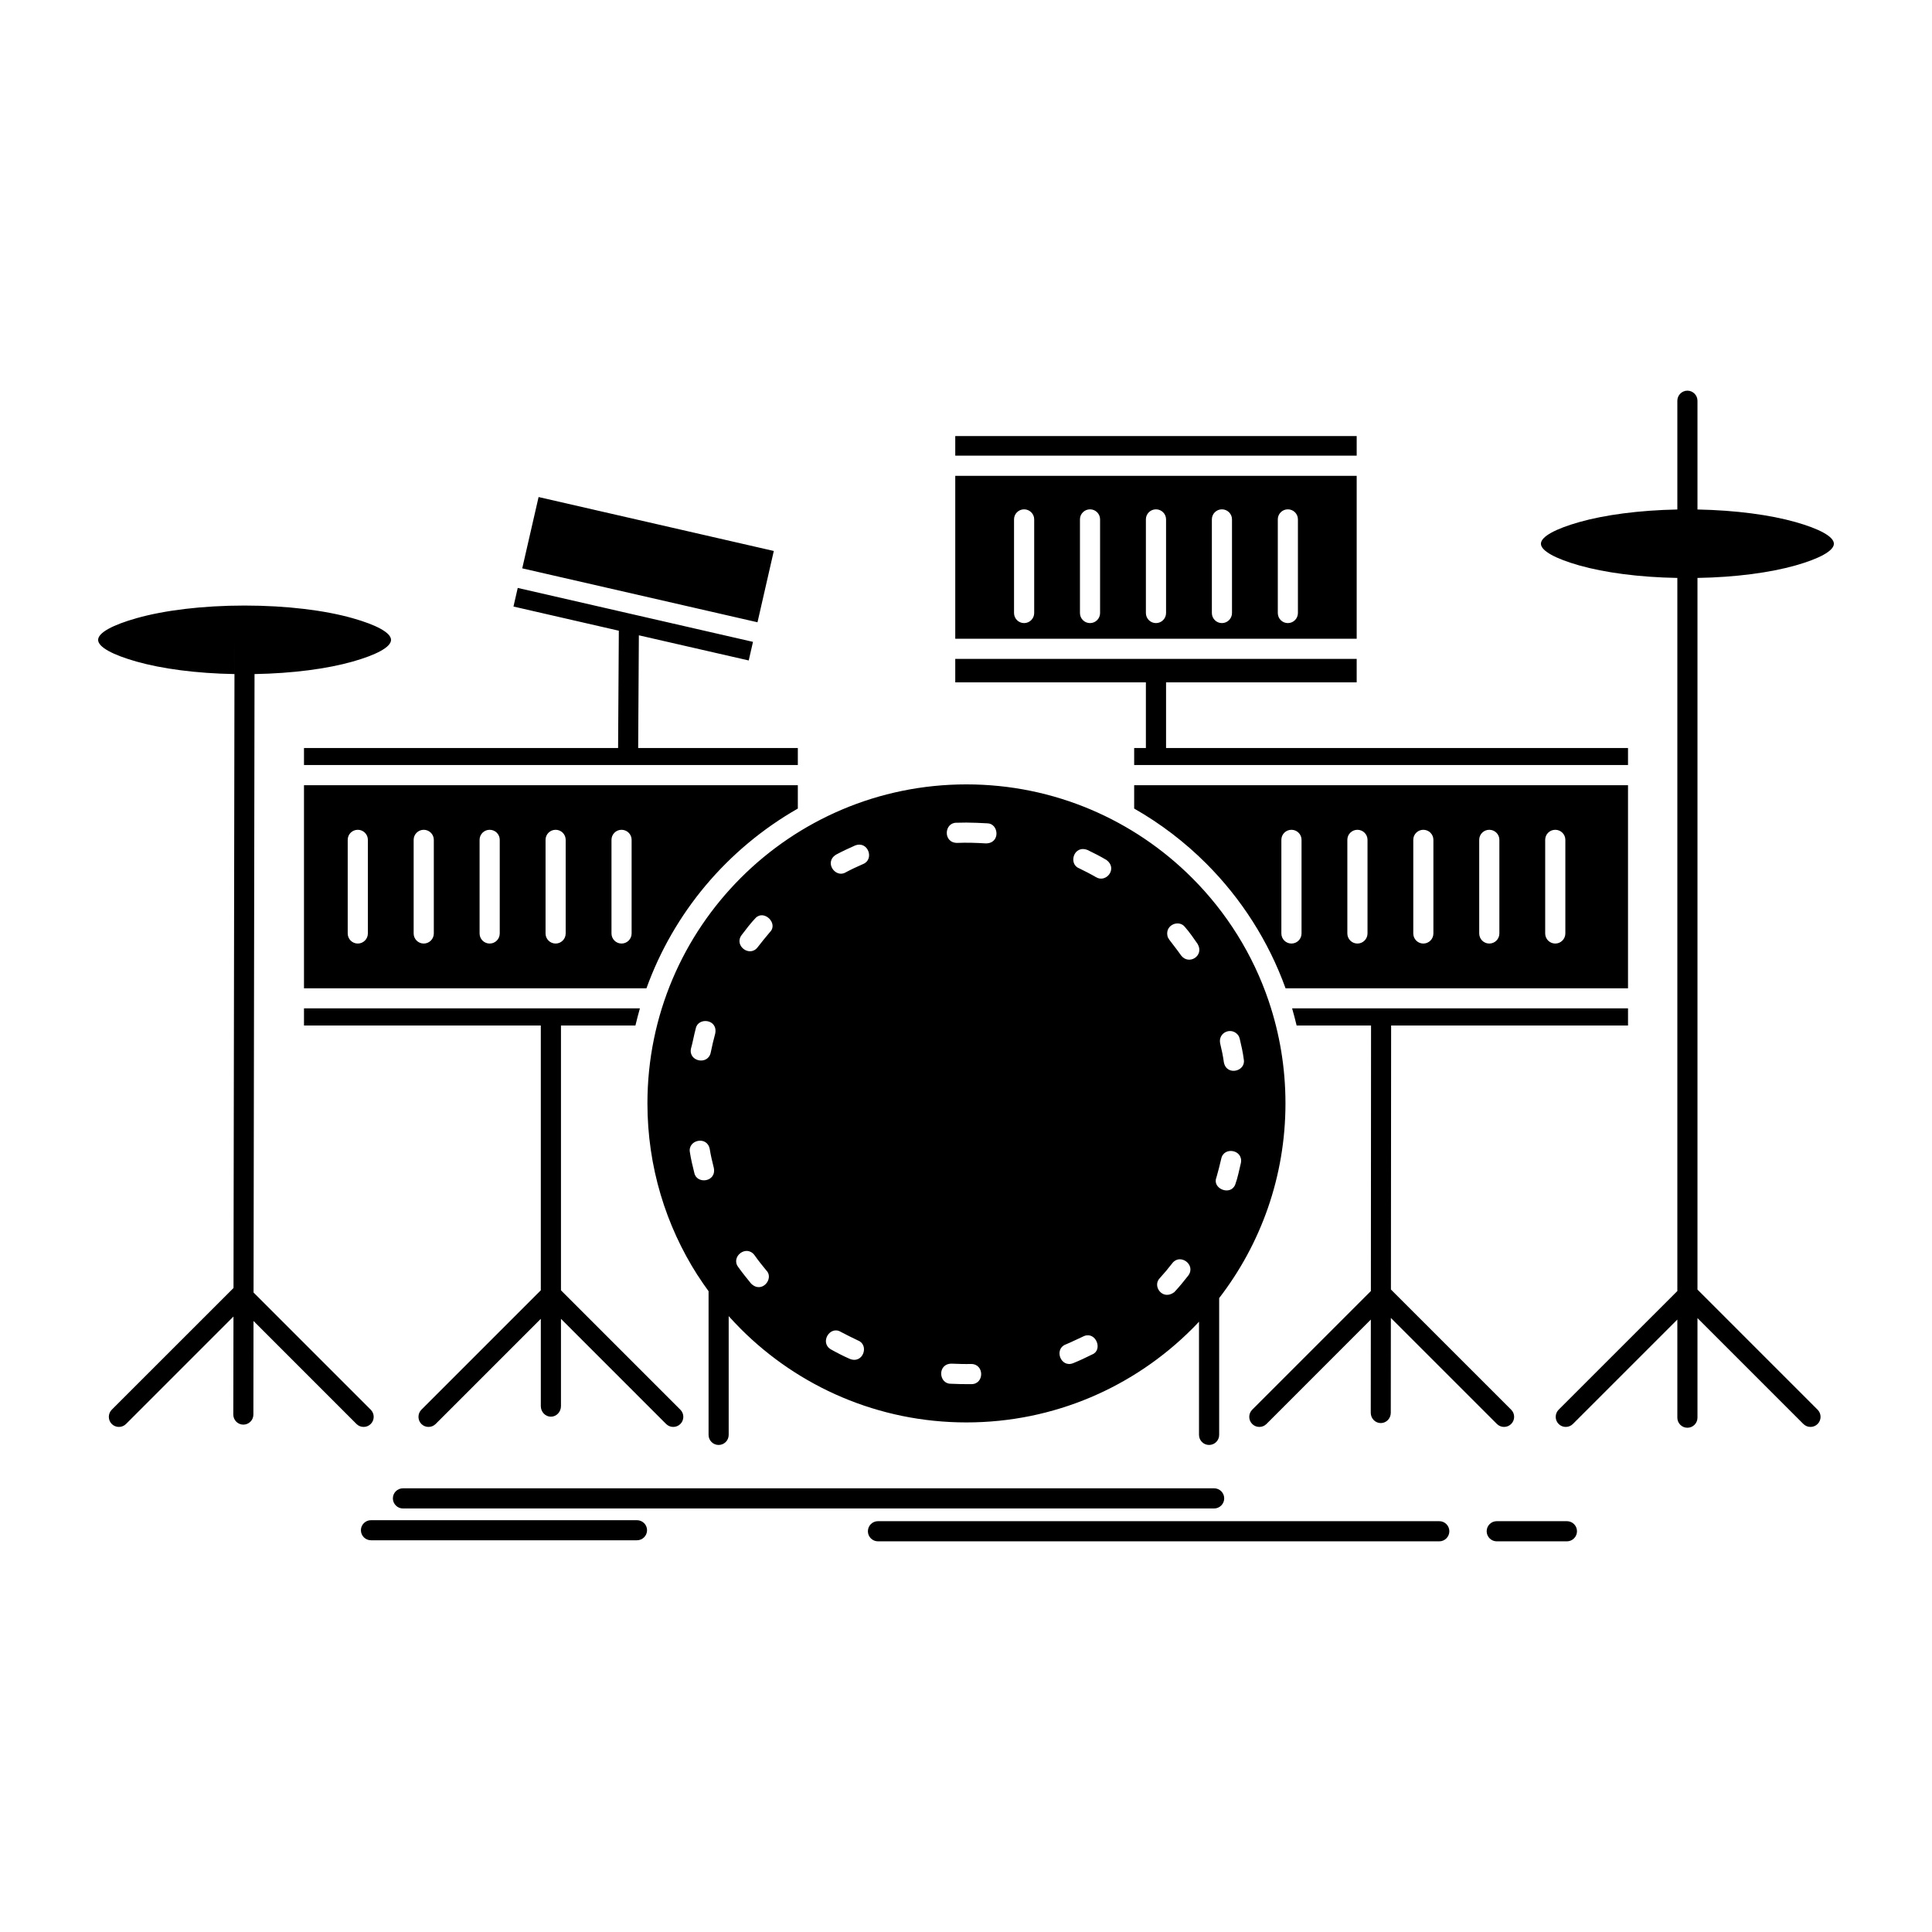 <?xml version="1.0" ?><!DOCTYPE svg  PUBLIC '-//W3C//DTD SVG 1.1//EN'  'http://www.w3.org/Graphics/SVG/1.1/DTD/svg11.dtd'><svg height="512px" style="enable-background:new 0 0 512 512;" version="1.1" viewBox="0 0 512 512" width="512px" xml:space="preserve" xmlns="http://www.w3.org/2000/svg" xmlns:xlink="http://www.w3.org/1999/xlink"><g id="_x34_08_x2C__drum_x2C__drums_x2C__instrument_x2C__kit_x2C__musical"><g><path d="M300.567,214.277c7.015,3.996,13.435,8.904,19.103,14.573    c9.244,9.253,16.487,20.503,21.014,33.058h90.756v-53.822H300.567V214.277z M211.433,208.086H80.56v53.822h90.756    c3.625-10.035,8.97-19.244,15.68-27.237c6.844-8.144,15.119-15.073,24.437-20.394V208.086z M205.066,146.012l-62.335-14.291    l-4.331,18.896l62.346,14.291L205.066,146.012z M253.154,120.752h106.383v-5.191H253.154V120.752z M290.491,232.478    c2.66,1.587,5.776-2.302,2.759-4.561c-1.598-0.956-3.345-1.847-5.019-2.649c-3.661-1.478-5.17,3.67-2.292,4.822    C287.494,230.85,288.992,231.609,290.491,232.478z M312.98,253.177c2.074,2.759,6.268,0.087,4.387-3.041    c-0.944-1.39-2.204-3.171-3.313-4.431c-1.563-2.085-5.254-0.651-4.679,2.258c0.088,0.436,0.271,0.762,0.53,1.108    C310.928,250.462,311.994,251.743,312.98,253.177z M324.34,281.542c0.748,3.714,5.918,2.367,5.269-0.825    c-0.218-1.78-0.653-3.692-1.067-5.43c-0.063-0.305-0.238-0.717-0.41-0.934c-1.737-2.303-5.366-0.782-4.78,2.15    C323.744,278.111,324.133,279.935,324.34,281.542z M322.354,312.08c-1.175,2.91,3.745,4.952,4.994,1.846    c0.643-1.76,1.064-3.889,1.499-5.711c0.706-3.541-4.552-4.475-5.212-1.108C323.242,308.778,322.842,310.408,322.354,312.08z     M307.365,338.709c-2.085,2.084,0.719,6.059,3.825,3.735c1.28-1.348,2.562-2.933,3.702-4.388c2.162-2.889-2.172-6.016-4.225-3.279    C309.625,336.123,308.516,337.448,307.365,338.709z M282.356,356.322c-3.085,1.238-1.25,6.256,2.053,4.93    c1.716-0.694,3.365-1.477,5.025-2.302c2.924-1.151,1.021-6.146-2.127-4.886C285.634,354.803,284.062,355.628,282.356,356.322z     M252.199,361.383c-3.846,0-3.464,5.322-0.26,5.322c1.846,0.086,3.646,0.131,5.503,0.107c3.442,0,3.467-5.342-0.084-5.342    C255.621,361.514,253.937,361.448,252.199,361.383z M222.811,352.956c-2.864-1.738-5.646,2.823-2.649,4.626    c1.544,0.869,3.432,1.847,5.05,2.541c3.542,1.412,5.191-3.671,2.204-4.865C225.843,354.52,224.344,353.759,222.811,352.956z     M199.964,332.648c-2.193-2.932-6.363,0.412-4.345,3.105c1.088,1.521,2.239,2.955,3.411,4.389    c2.867,2.865,6.191-1.348,4.061-3.455C202.017,335.385,200.939,334.038,199.964,332.648z M188.084,304.479    c-0.709-3.584-5.91-2.391-5.247,0.934c0.271,1.802,0.727,3.648,1.162,5.408c0.618,3.105,5.931,2.476,5.169-1.325    C188.754,307.888,188.344,306.107,188.084,304.479z M189.537,273.918c0.783-3.887-4.538-4.408-5.145-1.391    c-0.481,1.761-0.804,3.715-1.284,5.388c-0.685,3.433,4.562,4.452,5.247,0.999C188.691,277.221,189.091,275.568,189.537,273.918z     M204.045,247.009c2.271-2.259-1.52-6.017-3.78-3.758c-1.292,1.325-2.604,3.084-3.734,4.562c-2.095,2.801,2.172,6.016,4.278,3.191    C201.862,249.637,202.919,248.334,204.045,247.009z M228.731,228.981c3.074-1.238,1.313-6.278-2.141-4.909    c-1.67,0.738-3.366,1.521-4.973,2.389c-3.355,1.998-0.217,6.343,2.478,4.736C225.594,230.393,227.176,229.654,228.731,228.981z     M256.109,217.99l-2.66,0.044c-3.292,0-3.552,5.343,0.204,5.343c2.565-0.108,5.039-0.021,7.604,0.131    c3.973,0,3.429-5.32,0.369-5.32C259.769,218.078,257.976,218.014,256.109,217.99z M92.148,222.552    c0-1.456,1.193-2.649,2.671-2.649c1.467,0,2.67,1.193,2.67,2.649v24.825c0,1.478-1.204,2.672-2.67,2.672    c-1.478,0-2.671-1.194-2.671-2.672V222.552z M109.622,222.552c0-1.456,1.204-2.649,2.671-2.649s2.671,1.193,2.671,2.649v24.825    c0,1.478-1.204,2.672-2.671,2.672s-2.671-1.194-2.671-2.672V222.552z M127.096,222.552c0-1.456,1.193-2.649,2.67-2.649    s2.671,1.193,2.671,2.649v24.825c0,1.478-1.193,2.672-2.671,2.672s-2.67-1.194-2.67-2.672V222.552z M144.577,222.552    c0-1.456,1.197-2.649,2.674-2.649c1.463,0,2.66,1.193,2.66,2.649v24.825c0,1.478-1.197,2.672-2.66,2.672    c-1.478,0-2.674-1.194-2.674-2.672V222.552z M162.051,222.552c0-1.456,1.197-2.649,2.66-2.649c1.478,0,2.674,1.193,2.674,2.649    v24.825c0,1.478-1.197,2.672-2.674,2.672c-1.463,0-2.66-1.194-2.66-2.672V222.552z M339.575,222.552    c0-1.456,1.196-2.649,2.671-2.649c1.478,0,2.674,1.193,2.674,2.649v24.825c0,1.478-1.196,2.672-2.674,2.672    c-1.475,0-2.671-1.194-2.671-2.672V222.552z M357.06,222.552c0-1.456,1.196-2.649,2.671-2.649c1.467,0,2.674,1.193,2.674,2.649    v24.825c0,1.478-1.207,2.672-2.674,2.672c-1.475,0-2.671-1.194-2.671-2.672V222.552z M374.533,222.552    c0-1.456,1.193-2.649,2.66-2.649c1.478,0,2.671,1.193,2.671,2.649v24.825c0,1.478-1.193,2.672-2.671,2.672    c-1.467,0-2.66-1.194-2.66-2.672V222.552z M392.008,222.552c0-1.456,1.192-2.649,2.67-2.649s2.671,1.193,2.671,2.649v24.825    c0,1.478-1.193,2.672-2.671,2.672s-2.67-1.194-2.67-2.672V222.552z M409.491,222.552c0-1.456,1.193-2.649,2.671-2.649    c1.467,0,2.671,1.193,2.671,2.649v24.825c0,1.478-1.204,2.672-2.671,2.672c-1.478,0-2.671-1.194-2.671-2.672V222.552z     M268.729,137.629c0-1.455,1.193-2.65,2.671-2.65c1.464,0,2.671,1.195,2.671,2.65v24.825c0,1.478-1.207,2.672-2.671,2.672    c-1.478,0-2.671-1.194-2.671-2.672V137.629z M286.199,137.629c0-1.455,1.196-2.65,2.674-2.65c1.464,0,2.66,1.195,2.66,2.65v24.825    c0,1.478-1.196,2.672-2.66,2.672c-1.478,0-2.674-1.194-2.674-2.672V137.629z M303.673,137.629c0-1.455,1.196-2.65,2.671-2.65    c1.478,0,2.674,1.195,2.674,2.65v24.825c0,1.478-1.196,2.672-2.674,2.672c-1.475,0-2.671-1.194-2.671-2.672V137.629z     M321.157,137.629c0-1.455,1.196-2.65,2.66-2.65c1.478,0,2.675,1.195,2.675,2.65v24.825c0,1.478-1.197,2.672-2.675,2.672    c-1.464,0-2.66-1.194-2.66-2.672V137.629z M338.631,137.629c0-1.455,1.193-2.65,2.66-2.65c1.479,0,2.671,1.195,2.671,2.65v24.825    c0,1.478-1.192,2.672-2.671,2.672c-1.467,0-2.66-1.194-2.66-2.672V137.629z M309.018,180.828v17.398h122.422v4.517H300.567v-4.517    h3.105v-17.398h-50.519v-6.211h106.383v6.211H309.018z M163.995,167.319v-0.174l-27.918-6.407l1.127-4.93L199.55,170.1l-1.13,4.93    l-29.115-6.667l-0.182,29.864h42.31v4.517H80.56v-4.517h83.242L163.995,167.319z M400.479,373.59c1.043,1.042,1.043,2.736,0,3.779    c-1.041,1.042-2.736,1.042-3.779,0l-28.107-28.105l-0.021,25.129c0,1.521-1.182,2.736-2.649,2.736c-1.464,0-2.66-1.215-2.66-2.736    l0.021-24.694l-27.658,27.671c-1.042,1.042-2.736,1.042-3.779,0c-1.042-1.043-1.042-2.737,0-3.779l31.449-31.45l0.045-70.372    h-19.723c-0.369-1.542-0.759-3.041-1.193-4.539h89.018v4.539h-62.781l-0.053,69.959L400.479,373.59z M481.686,373.59    c1.042,1.042,1.042,2.736,0,3.779c-1.042,1.042-2.734,1.042-3.776,0l-28.062-28.063v26.391c0,1.475-1.197,2.67-2.675,2.67    c-1.463,0-2.66-1.195-2.66-2.67v-25.999l-27.68,27.671c-1.042,1.042-2.737,1.042-3.779,0c-1.032-1.043-1.032-2.737,0-3.779    l31.459-31.45V153.158c-10.153-0.174-19.253-1.412-25.942-3.301c-6.299-1.781-10.209-3.866-10.209-5.756    c0-1.911,3.91-3.975,10.209-5.756c6.689-1.89,15.789-3.128,25.942-3.323v-28.821c0-1.456,1.197-2.672,2.66-2.672    c1.478,0,2.675,1.216,2.675,2.672v28.821c10.163,0.195,19.264,1.434,25.952,3.323c6.3,1.781,10.199,3.845,10.199,5.756    c0,1.89-3.899,3.975-10.199,5.756c-6.688,1.889-15.789,3.127-25.952,3.301v188.59L481.686,373.59z M180.307,373.59    c1.042,1.042,1.042,2.736,0,3.779c-1.042,1.042-2.737,1.042-3.78,0l-27.865-27.867v23.132c0,1.542-1.193,2.802-2.671,2.802    c-1.467,0-2.671-1.26-2.671-2.802v-23.132l-27.869,27.867c-1.042,1.042-2.734,1.042-3.78,0c-1.028-1.043-1.028-2.737,0-3.779    l31.648-31.646v-70.177H80.56v-4.539h65.364h0.067h0.074h23.514c-0.435,1.521-0.804,2.997-1.186,4.539h-19.73v70.177    L180.307,373.59z M98.251,373.59c1.042,1.042,1.042,2.736,0,3.779c-1.042,1.042-2.737,1.042-3.78,0l-27.29-27.303L67.15,374.87    c0,1.478-1.197,2.673-2.664,2.673c-1.463,0-2.66-1.195-2.66-2.673l0.046-25.976l-28.476,28.475c-1.042,1.042-2.737,1.042-3.78,0    c-1.032-1.043-1.032-2.737,0-3.779l32.266-32.254l0.271-174.039l-0.021,11.338c-10.143-0.174-19.243-1.41-25.932-3.301    c-6.3-1.781-10.199-3.845-10.199-5.756c0-1.912,3.899-3.975,10.199-5.756c7.275-2.063,17.386-3.345,28.613-3.345    c11.23,0,21.341,1.282,28.616,3.345c6.3,1.781,10.199,3.844,10.199,5.756c0,1.911-3.899,3.975-10.199,5.756    c-6.689,1.891-15.813,3.127-25.977,3.301l-0.26,163.896L98.251,373.59z M323.092,344.008v36.25c0,1.477-1.193,2.671-2.672,2.671    c-1.477,0-2.67-1.194-2.67-2.671v-29.995c-0.611,0.651-1.219,1.303-1.86,1.933c-15.302,15.291-36.433,24.761-59.781,24.761    c-23.338,0-44.483-9.47-59.774-24.761c-1.105-1.107-2.183-2.258-3.225-3.409v31.472c0,1.477-1.193,2.671-2.671,2.671    c-1.467,0-2.66-1.194-2.66-2.671v-38.075c-1.011-1.368-1.965-2.779-2.888-4.213l0,0l-0.046-0.044    c-8.405-13.14-13.269-28.777-13.269-45.523c0-23.349,9.468-44.482,24.759-59.771c15.291-15.291,36.436-24.762,59.774-24.762    c23.348,0,44.479,9.471,59.781,24.762c9.114,9.1,16.151,20.264,20.362,32.752v0.021l0.01,0.022    c2.857,8.47,4.401,17.549,4.401,26.976C340.663,311.818,334.104,329.717,323.092,344.008z M106.787,399.762    c-1.478,0-2.671-1.217-2.671-2.672c0-1.477,1.193-2.672,2.671-2.672h214.967c1.478,0,2.674,1.195,2.674,2.672    c0,1.455-1.196,2.672-2.674,2.672H106.787z M232.672,408.471c-1.478,0-2.671-1.217-2.671-2.671c0-1.478,1.193-2.672,2.671-2.672    H381.43c1.467,0,2.66,1.194,2.66,2.672c0,1.454-1.193,2.671-2.66,2.671H232.672z M396.654,408.471    c-1.475,0-2.672-1.217-2.672-2.671c0-1.478,1.197-2.672,2.672-2.672h18.593c1.478,0,2.671,1.194,2.671,2.672    c0,1.454-1.193,2.671-2.671,2.671H396.654z M98.314,408.188c-1.463,0-2.67-1.194-2.67-2.672c0-1.454,1.207-2.649,2.67-2.649    h70.492c1.467,0,2.67,1.195,2.67,2.649c0,1.478-1.204,2.672-2.67,2.672H98.314z M359.537,126.096H253.154v43.178h106.383V126.096z    " style="fill-rule:evenodd;clip-rule:evenodd;"/></g></g><g id="Layer_1"/></svg>